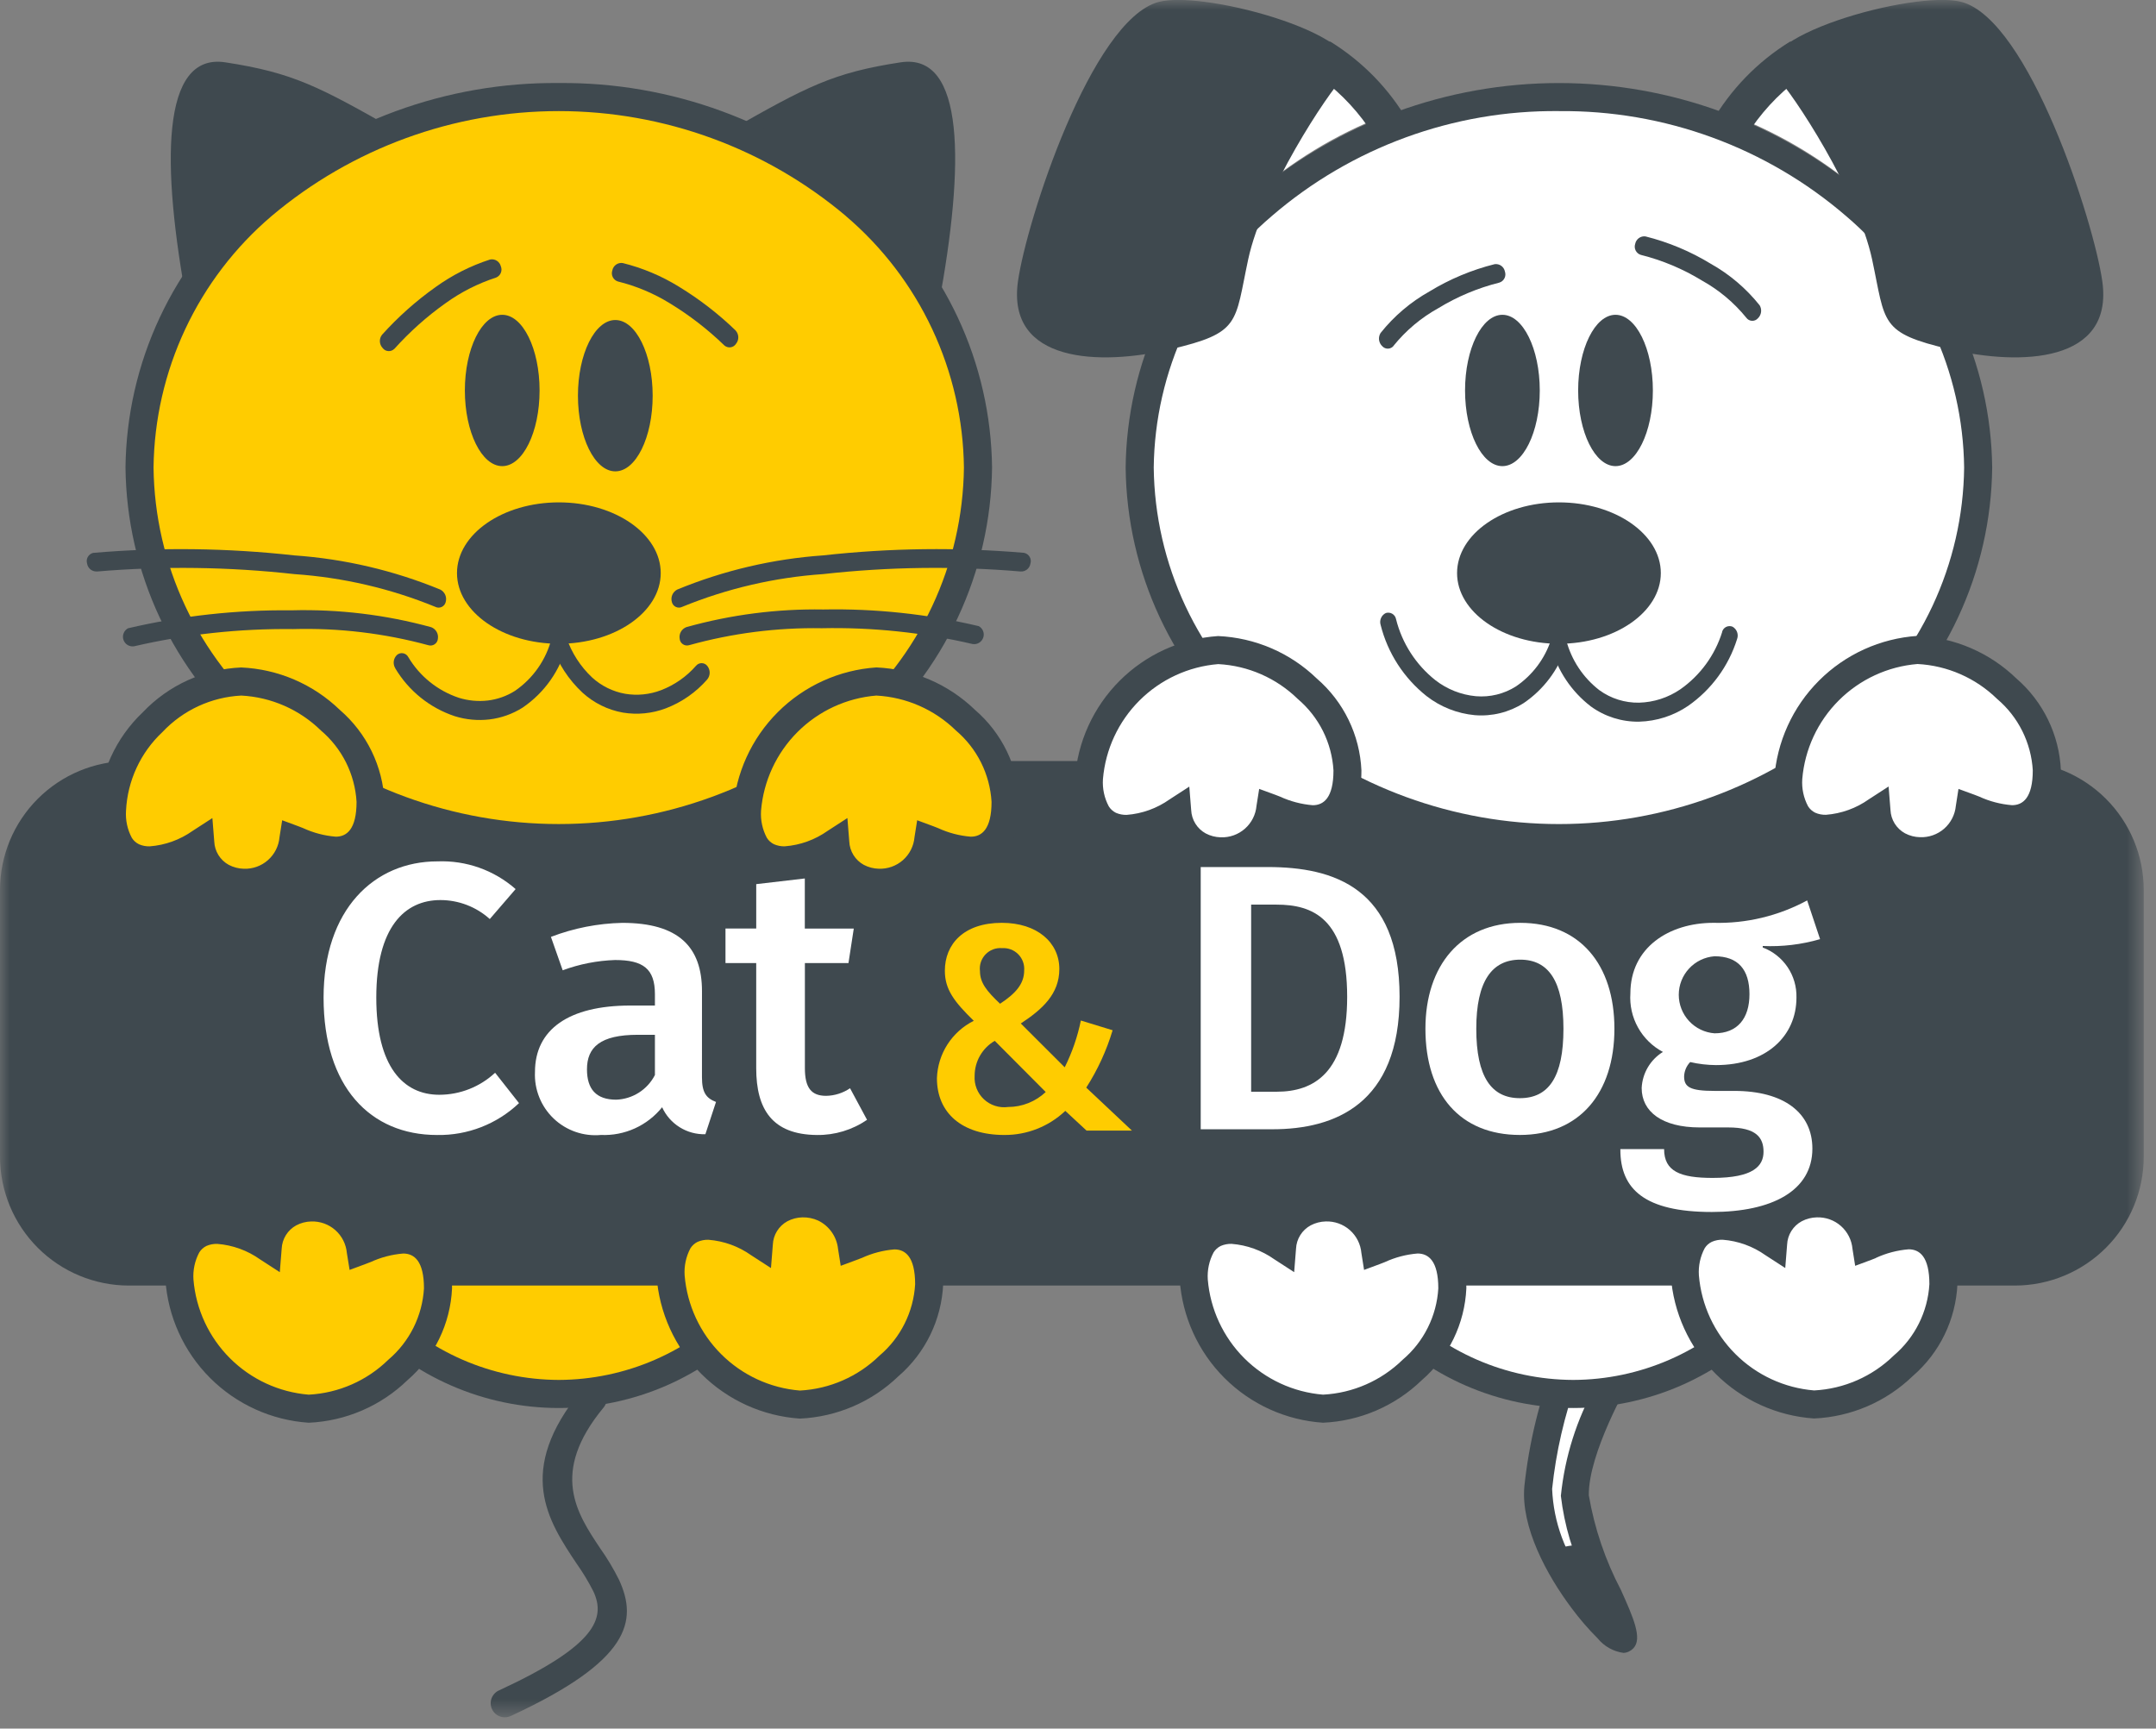 <svg width="111" height="89" viewBox="0 0 111 89" fill="none" xmlns="http://www.w3.org/2000/svg">
<rect x="0" y="0" width="111" height="89" fill="#808080" stroke="none"/>
<g id="Group 25162">
<g id="Clip path group">
<mask id="mask0_2016_40" style="mask-type:luminance" maskUnits="userSpaceOnUse" x="0" y="0" width="111" height="89">
<g id="clip-path-3">
<path id="Rectangle 8718" d="M110.364 0H0V88.406H110.364V0Z" fill="white"/>
</g>
</mask>
<g mask="url(#mask0_2016_40)">
<g id="Group 25161">
<path id="Path 178176" fill-rule="evenodd" clip-rule="evenodd" d="M96 10.046C96.945 10.881 97.812 11.802 98.589 12.795C98.985 9.653 98.756 6.463 97.917 3.409L92.36 3.101C91.198 3.872 90.201 4.867 89.428 6.028C91.832 6.982 94.054 8.341 95.998 10.046" fill="white"/>
<path id="Path 178177" fill-rule="evenodd" clip-rule="evenodd" d="M64.521 10.046C66.491 8.317 68.746 6.943 71.185 5.985C70.417 4.841 69.43 3.86 68.281 3.1L62.724 3.408C61.896 6.421 61.661 9.566 62.031 12.668C62.782 11.723 63.615 10.845 64.519 10.045" fill="white"/>
<path id="Path 178178" fill-rule="evenodd" clip-rule="evenodd" d="M83.859 71.196C83.854 71.207 81.768 74.829 81.799 76.99C82.091 78.692 82.649 80.337 83.453 81.865C84.085 83.276 84.572 84.362 84.094 84.865C83.963 85.004 83.784 85.09 83.593 85.104C83.068 85.036 82.589 84.768 82.255 84.356C81.771 83.873 81.324 83.354 80.917 82.805C79.624 81.083 78.29 78.605 78.481 76.525C78.721 74.273 79.26 72.063 80.084 69.953C80.153 69.788 80.28 69.654 80.442 69.577C80.603 69.501 80.788 69.487 80.959 69.538L83.411 70.135C83.503 70.157 83.59 70.196 83.667 70.252C83.744 70.308 83.809 70.378 83.858 70.459C83.908 70.54 83.941 70.629 83.956 70.723C83.971 70.817 83.967 70.912 83.945 71.005C83.93 71.07 83.905 71.132 83.871 71.191" fill="#3F494F"/>
<path id="Path 178179" fill-rule="evenodd" clip-rule="evenodd" d="M80.361 77.007C80.564 75.008 81.177 73.073 82.16 71.321L81.192 71.086C80.542 72.886 80.111 74.757 79.91 76.66C79.981 78.384 80.596 80.041 81.666 81.394C80.981 80.02 80.538 78.538 80.359 77.013" fill="white"/>
<path id="Path 178180" fill-rule="evenodd" clip-rule="evenodd" d="M81.677 79.487C82.49 81.705 83.824 84.106 83.574 84.368C83.324 84.63 81.091 82.327 79.91 79.762C80.492 79.63 81.083 79.538 81.678 79.487" fill="#3F494F"/>
<path id="Path 178181" fill-rule="evenodd" clip-rule="evenodd" d="M80.995 71.773C88.494 71.773 94.609 65.336 94.609 57.443C94.609 49.55 88.494 43.112 80.995 43.112C73.497 43.112 67.382 49.55 67.382 57.443C67.382 65.336 73.498 71.773 80.995 71.773Z" fill="white"/>
<path id="Path 178182" fill-rule="evenodd" clip-rule="evenodd" d="M80.995 71.049C82.704 71.044 84.393 70.688 85.958 70.005C87.524 69.322 88.934 68.326 90.1 67.078C92.534 64.46 93.887 61.017 93.887 57.442C93.887 53.867 92.534 50.425 90.1 47.806C88.938 46.554 87.529 45.554 85.963 44.871C84.396 44.187 82.706 43.834 80.996 43.834C79.287 43.834 77.597 44.187 76.03 44.871C74.464 45.554 73.055 46.554 71.893 47.806C69.459 50.425 68.106 53.867 68.106 57.442C68.106 61.017 69.459 64.46 71.893 67.078C73.059 68.326 74.468 69.322 76.034 70.005C77.599 70.688 79.287 71.043 80.995 71.049ZM91.147 68.072C89.851 69.467 88.28 70.58 86.534 71.341C84.788 72.102 82.904 72.495 80.999 72.495C79.094 72.495 77.21 72.102 75.464 71.341C73.718 70.58 72.147 69.467 70.851 68.072C68.16 65.187 66.663 61.388 66.663 57.442C66.663 53.497 68.16 49.698 70.851 46.813C72.147 45.417 73.718 44.304 75.464 43.544C77.21 42.782 79.094 42.39 80.999 42.39C82.904 42.39 84.788 42.782 86.534 43.544C88.28 44.304 89.851 45.417 91.147 46.813C93.838 49.698 95.335 53.497 95.335 57.442C95.335 61.388 93.838 65.187 91.147 68.072Z" fill="#3F494F"/>
<path id="Path 178183" fill-rule="evenodd" clip-rule="evenodd" d="M28.768 71.773C36.265 71.773 42.38 65.336 42.38 57.443C42.38 49.55 36.265 43.112 28.768 43.112C21.27 43.112 15.153 49.551 15.153 57.444C15.153 65.337 21.269 71.774 28.767 71.774" fill="#FFCC00"/>
<path id="Path 178184" fill-rule="evenodd" clip-rule="evenodd" d="M28.769 71.049C30.477 71.043 32.165 70.688 33.731 70.005C35.296 69.322 36.705 68.326 37.872 67.078C40.306 64.46 41.658 61.017 41.658 57.442C41.658 53.867 40.306 50.425 37.872 47.806C36.709 46.553 35.301 45.554 33.734 44.871C32.168 44.187 30.477 43.834 28.768 43.834C27.059 43.834 25.368 44.187 23.802 44.871C22.235 45.554 20.827 46.553 19.664 47.806C17.23 50.425 15.877 53.867 15.877 57.442C15.877 61.017 17.23 64.46 19.664 67.078C20.831 68.326 22.24 69.322 23.805 70.005C25.371 70.688 27.06 71.043 28.768 71.049M38.92 68.072C37.623 69.467 36.053 70.58 34.307 71.341C32.561 72.102 30.677 72.495 28.772 72.495C26.867 72.495 24.983 72.102 23.237 71.341C21.491 70.58 19.921 69.467 18.624 68.072C15.932 65.187 14.435 61.388 14.435 57.442C14.435 53.496 15.932 49.698 18.624 46.813C19.921 45.417 21.491 44.304 23.237 43.543C24.983 42.782 26.867 42.39 28.772 42.39C30.677 42.39 32.561 42.782 34.307 43.543C36.053 44.304 37.623 45.417 38.92 46.813C41.611 49.698 43.108 53.497 43.108 57.442C43.108 61.388 41.611 65.187 38.92 68.072Z" fill="#3F494F"/>
<path id="Path 178185" fill-rule="evenodd" clip-rule="evenodd" d="M26.319 88.34C26.232 88.384 26.137 88.411 26.039 88.418C25.942 88.425 25.844 88.412 25.752 88.38C25.659 88.348 25.574 88.298 25.502 88.233C25.429 88.167 25.371 88.088 25.33 87.999C25.289 87.91 25.266 87.814 25.263 87.716C25.26 87.619 25.277 87.522 25.313 87.43C25.349 87.34 25.402 87.257 25.471 87.187C25.539 87.117 25.621 87.062 25.712 87.025C30.701 84.716 31.186 83.311 30.552 81.942C30.3 81.444 30.012 80.965 29.689 80.51C28.219 78.306 26.509 75.743 29.939 71.575C29.998 71.497 30.072 71.431 30.156 71.383C30.241 71.334 30.334 71.303 30.431 71.291C30.528 71.28 30.627 71.288 30.72 71.315C30.814 71.343 30.901 71.389 30.977 71.451C31.052 71.513 31.114 71.589 31.159 71.676C31.204 71.763 31.231 71.857 31.239 71.955C31.246 72.052 31.234 72.15 31.202 72.242C31.171 72.335 31.121 72.42 31.056 72.493C28.307 75.832 29.697 77.914 30.89 79.704C31.257 80.222 31.584 80.767 31.868 81.335C32.856 83.472 32.416 85.518 26.319 88.341" fill="#3F494F"/>
<path id="Path 178186" fill-rule="evenodd" clip-rule="evenodd" d="M6.626 39.185H103.744C105.499 39.189 107.182 39.889 108.424 41.13C109.665 42.372 110.365 44.055 110.369 45.81V59.565C110.365 61.321 109.665 63.004 108.424 64.245C107.182 65.487 105.499 66.186 103.744 66.19H6.626C4.87 66.186 3.187 65.487 1.945 64.245C0.704 63.004 0.004 61.321 6.10352e-05 59.565L6.10352e-05 45.807C0.005 44.051 0.704 42.369 1.946 41.127C3.187 39.886 4.87 39.186 6.626 39.182" fill="#3F494F"/>
<path id="Path 178187" fill-rule="evenodd" clip-rule="evenodd" d="M80.261 43.152C92.149 43.152 101.848 34.581 101.848 24.074C101.848 13.568 92.152 4.998 80.261 4.998C68.371 4.998 58.675 13.568 58.675 24.074C58.675 34.581 68.371 43.152 80.261 43.152Z" fill="white"/>
<path id="Path 178188" d="M62.986 12.66C62.809 11.397 62.755 10.119 62.825 8.846C62.866 7.318 63.067 5.798 63.424 4.312L68.037 4.055C69.105 4.852 70.016 5.841 70.723 6.971C71.304 6.717 71.9 6.486 72.509 6.277C71.534 4.589 70.154 3.17 68.496 2.146L62.138 2.499C61.012 4.17 60.37 11.77 61.553 14.585C61.989 13.915 62.468 13.273 62.985 12.662" fill="#3F494F"/>
<path id="Path 178189" d="M89.893 7.016C90.605 5.869 91.526 4.865 92.607 4.057L97.221 4.313C97.578 5.8 97.779 7.319 97.82 8.848C97.894 10.163 97.833 11.483 97.638 12.787C98.144 13.394 98.612 14.032 99.039 14.697C100.29 11.979 99.646 4.197 98.505 2.503L92.148 2.149C90.477 3.182 89.091 4.614 88.112 6.317C88.719 6.531 89.313 6.765 89.894 7.018" fill="#3F494F"/>
<path id="Path 178190" fill-rule="evenodd" clip-rule="evenodd" d="M80.261 33.146C83.147 33.146 85.506 31.511 85.506 29.507C85.506 27.503 83.155 25.866 80.261 25.866C77.367 25.866 75.016 27.502 75.016 29.507C75.016 31.512 77.367 33.146 80.261 33.146Z" fill="#3F494F"/>
<path id="Path 178191" fill-rule="evenodd" clip-rule="evenodd" d="M83.173 24C84.233 24 85.097 22.251 85.097 20.104C85.097 17.957 84.232 16.208 83.173 16.208C82.114 16.208 81.25 17.958 81.25 20.104C81.25 22.25 82.115 24 83.173 24Z" fill="#3F494F"/>
<path id="Path 178192" fill-rule="evenodd" clip-rule="evenodd" d="M77.35 24C78.41 24 79.274 22.251 79.274 20.104C79.274 17.957 78.408 16.208 77.35 16.208C76.292 16.208 75.427 17.958 75.427 20.104C75.427 22.25 76.291 24 77.35 24Z" fill="#3F494F"/>
<path id="Path 178193" fill-rule="evenodd" clip-rule="evenodd" d="M88.659 32.54C88.672 32.484 88.698 32.432 88.734 32.387C88.77 32.342 88.815 32.305 88.866 32.279C88.918 32.253 88.974 32.239 89.031 32.237C89.089 32.234 89.146 32.245 89.199 32.267C89.308 32.329 89.391 32.427 89.434 32.545C89.476 32.662 89.475 32.791 89.431 32.908C88.995 34.299 88.11 35.506 86.916 36.341C86.17 36.85 85.293 37.133 84.39 37.157C83.499 37.172 82.628 36.897 81.906 36.374C80.899 35.602 80.176 34.517 79.85 33.291C79.81 33.174 79.813 33.046 79.859 32.932C79.905 32.817 79.991 32.723 80.101 32.666C80.155 32.646 80.213 32.637 80.271 32.642C80.329 32.646 80.385 32.663 80.436 32.691C80.486 32.719 80.53 32.757 80.565 32.804C80.599 32.85 80.623 32.904 80.635 32.961C80.905 33.985 81.506 34.892 82.345 35.538C82.938 35.967 83.654 36.192 84.386 36.179C85.146 36.159 85.884 35.919 86.512 35.49C87.535 34.772 88.291 33.736 88.664 32.543" fill="#3F494F"/>
<path id="Path 178194" fill-rule="evenodd" clip-rule="evenodd" d="M71.082 32.181C71.044 32.063 71.051 31.935 71.1 31.822C71.149 31.708 71.237 31.616 71.349 31.563C71.404 31.546 71.462 31.54 71.52 31.547C71.577 31.553 71.633 31.572 71.682 31.602C71.732 31.632 71.775 31.672 71.808 31.72C71.841 31.767 71.863 31.821 71.874 31.878C72.184 33.12 72.896 34.224 73.898 35.02C74.5 35.488 75.224 35.775 75.984 35.846C76.709 35.908 77.434 35.731 78.049 35.341C78.903 34.758 79.539 33.91 79.858 32.928C79.874 32.872 79.901 32.821 79.938 32.777C79.975 32.734 80.021 32.699 80.073 32.674C80.126 32.65 80.182 32.638 80.24 32.638C80.297 32.638 80.353 32.65 80.406 32.674C80.511 32.739 80.59 32.839 80.629 32.956C80.668 33.073 80.665 33.201 80.619 33.316C80.233 34.491 79.468 35.506 78.444 36.201C77.695 36.677 76.811 36.895 75.927 36.822C75.024 36.737 74.164 36.397 73.448 35.842C72.278 34.914 71.445 33.627 71.081 32.178" fill="#3F494F"/>
<path id="Path 178195" fill-rule="evenodd" clip-rule="evenodd" d="M90.589 15.709C90.655 15.816 90.683 15.942 90.667 16.066C90.651 16.191 90.592 16.306 90.501 16.392C90.463 16.435 90.416 16.468 90.363 16.49C90.311 16.511 90.254 16.521 90.197 16.518C90.14 16.515 90.084 16.499 90.034 16.472C89.984 16.445 89.941 16.406 89.908 16.36C89.275 15.581 88.499 14.93 87.621 14.443C86.645 13.846 85.583 13.4 84.473 13.122C84.416 13.104 84.364 13.075 84.319 13.037C84.274 12.998 84.237 12.951 84.21 12.898C84.184 12.845 84.168 12.787 84.164 12.728C84.16 12.669 84.168 12.61 84.187 12.554C84.21 12.434 84.278 12.329 84.376 12.258C84.474 12.187 84.596 12.156 84.716 12.172C85.899 12.468 87.03 12.942 88.071 13.577C89.041 14.12 89.896 14.846 90.59 15.715" fill="#3F494F"/>
<path id="Path 178196" fill-rule="evenodd" clip-rule="evenodd" d="M71.759 17.792C71.726 17.839 71.683 17.877 71.633 17.904C71.583 17.932 71.527 17.948 71.47 17.951C71.413 17.954 71.356 17.944 71.303 17.923C71.251 17.901 71.203 17.868 71.165 17.825C71.074 17.739 71.015 17.624 70.999 17.5C70.984 17.375 71.012 17.249 71.079 17.143C71.772 16.274 72.627 15.548 73.597 15.005C74.638 14.37 75.768 13.897 76.951 13.601C77.071 13.585 77.193 13.615 77.292 13.686C77.39 13.757 77.457 13.863 77.48 13.983C77.499 14.039 77.507 14.098 77.503 14.157C77.499 14.216 77.484 14.273 77.457 14.326C77.431 14.379 77.394 14.426 77.349 14.465C77.304 14.503 77.252 14.532 77.195 14.55C76.085 14.828 75.023 15.273 74.046 15.87C73.168 16.357 72.392 17.007 71.759 17.787" fill="#3F494F"/>
<path id="Path 178197" fill-rule="evenodd" clip-rule="evenodd" d="M37.534 6.736C41.551 4.451 42.877 3.744 46.37 3.209C49.693 2.706 49.67 8.476 48.327 15.704L37.534 6.736Z" fill="#3F494F"/>
<path id="Path 178198" fill-rule="evenodd" clip-rule="evenodd" d="M20.433 6.736C16.416 4.451 15.09 3.744 11.597 3.209C8.276 2.706 8.297 8.476 9.64 15.704L20.433 6.736Z" fill="#3F494F"/>
<path id="Path 178199" fill-rule="evenodd" clip-rule="evenodd" d="M28.769 43.152C40.656 43.152 50.355 34.581 50.355 24.074C50.355 13.568 40.66 4.998 28.769 4.998C16.878 4.998 7.182 13.568 7.182 24.074C7.182 34.581 16.879 43.152 28.769 43.152Z" fill="#FFCC00"/>
<path id="Path 178200" fill-rule="evenodd" clip-rule="evenodd" d="M28.768 4.275C34.541 4.221 40.137 6.273 44.507 10.046C46.541 11.779 48.179 13.928 49.312 16.348C50.445 18.768 51.046 21.402 51.075 24.074C51.045 26.746 50.444 29.38 49.311 31.8C48.178 34.22 46.54 36.369 44.507 38.102C40.109 41.828 34.532 43.873 28.767 43.873C23.003 43.873 17.426 41.828 13.028 38.102C10.995 36.369 9.357 34.22 8.224 31.8C7.091 29.38 6.49 26.746 6.461 24.074C6.49 21.402 7.091 18.768 8.224 16.348C9.357 13.928 10.995 11.78 13.028 10.046C17.398 6.273 22.994 4.221 28.768 4.275ZM43.553 11.124C39.416 7.634 34.179 5.72 28.767 5.72C23.356 5.72 18.118 7.634 13.982 11.124C12.103 12.723 10.588 14.707 9.54 16.94C8.491 19.174 7.934 21.607 7.905 24.074C7.934 26.542 8.491 28.974 9.539 31.209C10.588 33.443 12.103 35.426 13.982 37.025C18.119 40.514 23.356 42.428 28.767 42.428C34.179 42.428 39.416 40.514 43.553 37.025C45.431 35.426 46.946 33.442 47.994 31.208C49.041 28.974 49.598 26.541 49.627 24.074C49.598 21.607 49.04 19.174 47.992 16.94C46.944 14.707 45.429 12.723 43.549 11.124" fill="#3F494F"/>
<path id="Path 178201" fill-rule="evenodd" clip-rule="evenodd" d="M28.773 33.146C31.659 33.146 34.017 31.511 34.017 29.507C34.017 27.503 31.666 25.866 28.773 25.866C25.88 25.866 23.528 27.502 23.528 29.507C23.528 31.512 25.879 33.146 28.773 33.146Z" fill="#3F494F"/>
<path id="Path 178202" fill-rule="evenodd" clip-rule="evenodd" d="M25.857 24C26.918 24 27.78 22.251 27.78 20.104C27.78 17.957 26.916 16.208 25.857 16.208C24.798 16.208 23.933 17.958 23.933 20.104C23.933 22.25 24.799 24 25.857 24Z" fill="#3F494F"/>
<path id="Path 178203" fill-rule="evenodd" clip-rule="evenodd" d="M31.679 24.269C32.74 24.269 33.602 22.519 33.602 20.374C33.602 18.229 32.738 16.477 31.679 16.477C30.62 16.477 29.755 18.228 29.755 20.374C29.755 22.52 30.621 24.269 31.679 24.269Z" fill="#3F494F"/>
<path id="Path 178204" fill-rule="evenodd" clip-rule="evenodd" d="M20.351 34.407C20.285 34.3 20.257 34.174 20.272 34.049C20.288 33.924 20.346 33.809 20.437 33.722C20.48 33.684 20.53 33.657 20.585 33.642C20.64 33.627 20.697 33.624 20.753 33.635C20.809 33.645 20.862 33.668 20.908 33.701C20.954 33.735 20.991 33.778 21.018 33.828C21.606 34.819 22.532 35.564 23.624 35.928C24.106 36.078 24.613 36.125 25.114 36.068C25.611 36.008 26.089 35.839 26.512 35.571C27.446 34.93 28.116 33.972 28.397 32.874C28.409 32.817 28.432 32.764 28.467 32.717C28.501 32.67 28.545 32.631 28.596 32.603C28.647 32.575 28.703 32.558 28.761 32.554C28.819 32.55 28.877 32.558 28.931 32.578C29.041 32.635 29.127 32.729 29.173 32.844C29.219 32.959 29.222 33.086 29.182 33.203C28.841 34.521 28.032 35.669 26.906 36.434C26.389 36.761 25.805 36.969 25.196 37.042C24.598 37.111 23.991 37.055 23.416 36.876C22.132 36.45 21.044 35.575 20.351 34.412" fill="#3F494F"/>
<path id="Path 178205" fill-rule="evenodd" clip-rule="evenodd" d="M35.835 34.279C35.871 34.235 35.916 34.2 35.968 34.177C36.02 34.153 36.076 34.142 36.133 34.144C36.189 34.145 36.245 34.16 36.295 34.186C36.345 34.212 36.389 34.25 36.422 34.296C36.499 34.395 36.54 34.519 36.537 34.645C36.535 34.77 36.489 34.892 36.407 34.988C35.831 35.647 35.102 36.155 34.284 36.469C33.577 36.737 32.812 36.813 32.067 36.689C31.29 36.55 30.569 36.193 29.987 35.661C29.269 34.991 28.726 34.156 28.405 33.228C28.36 33.113 28.356 32.986 28.395 32.868C28.434 32.751 28.514 32.651 28.619 32.587C28.671 32.562 28.728 32.55 28.785 32.55C28.843 32.55 28.9 32.562 28.952 32.586C29.004 32.61 29.05 32.646 29.087 32.69C29.124 32.733 29.151 32.785 29.166 32.84C29.434 33.619 29.887 34.321 30.487 34.884C30.963 35.318 31.552 35.608 32.185 35.721C32.807 35.825 33.445 35.761 34.034 35.536C34.726 35.27 35.343 34.84 35.831 34.282" fill="#3F494F"/>
<path id="Path 178206" fill-rule="evenodd" clip-rule="evenodd" d="M20.302 17.96C20.262 18.001 20.212 18.033 20.159 18.053C20.105 18.073 20.047 18.082 19.989 18.077C19.932 18.073 19.876 18.056 19.825 18.029C19.775 18 19.731 17.962 19.697 17.915C19.613 17.825 19.563 17.707 19.557 17.583C19.552 17.459 19.59 17.337 19.666 17.239C20.492 16.32 21.418 15.496 22.425 14.781C23.28 14.165 24.226 13.686 25.229 13.362C25.347 13.337 25.471 13.358 25.575 13.422C25.678 13.486 25.753 13.587 25.783 13.705C25.806 13.759 25.819 13.818 25.819 13.877C25.819 13.936 25.808 13.995 25.785 14.05C25.762 14.104 25.729 14.154 25.687 14.195C25.645 14.237 25.595 14.27 25.539 14.292C24.608 14.594 23.729 15.04 22.935 15.614C21.973 16.297 21.09 17.086 20.301 17.965" fill="#3F494F"/>
<path id="Path 178207" fill-rule="evenodd" clip-rule="evenodd" d="M37.877 17.023C37.96 17.115 38.007 17.233 38.011 17.358C38.014 17.482 37.973 17.603 37.895 17.699C37.864 17.748 37.823 17.79 37.775 17.821C37.727 17.853 37.672 17.873 37.615 17.882C37.558 17.89 37.5 17.886 37.444 17.869C37.389 17.853 37.338 17.825 37.294 17.787C36.446 16.965 35.508 16.24 34.5 15.625C33.668 15.109 32.76 14.727 31.809 14.492C31.753 14.474 31.701 14.445 31.656 14.406C31.611 14.368 31.574 14.321 31.548 14.268C31.521 14.215 31.506 14.158 31.502 14.099C31.498 14.04 31.506 13.98 31.525 13.925C31.547 13.804 31.616 13.697 31.715 13.626C31.815 13.555 31.938 13.525 32.059 13.543C33.082 13.796 34.059 14.207 34.955 14.761C36.011 15.405 36.992 16.163 37.881 17.023" fill="#3F494F"/>
<path id="Path 178208" fill-rule="evenodd" clip-rule="evenodd" d="M52.742 28.469C52.799 28.483 52.852 28.509 52.899 28.544C52.946 28.58 52.985 28.625 53.014 28.676C53.043 28.727 53.061 28.784 53.068 28.842C53.074 28.901 53.069 28.96 53.051 29.016C53.033 29.137 52.97 29.246 52.875 29.322C52.779 29.397 52.659 29.434 52.538 29.424C49.154 29.138 45.751 29.183 42.376 29.559C39.884 29.73 37.437 30.299 35.125 31.244C35.075 31.27 35.019 31.284 34.963 31.285C34.906 31.286 34.85 31.274 34.799 31.251C34.747 31.227 34.702 31.192 34.666 31.149C34.63 31.105 34.604 31.054 34.591 30.999C34.555 30.878 34.562 30.748 34.611 30.631C34.66 30.514 34.748 30.418 34.86 30.358C37.257 29.37 39.798 28.775 42.384 28.595C45.825 28.214 49.295 28.17 52.744 28.466" fill="#3F494F"/>
<path id="Path 178209" fill-rule="evenodd" clip-rule="evenodd" d="M50.38 32.232C50.485 32.286 50.567 32.376 50.611 32.485C50.656 32.594 50.66 32.716 50.622 32.828C50.585 32.939 50.509 33.034 50.408 33.095C50.307 33.156 50.188 33.179 50.071 33.159C47.526 32.565 44.917 32.291 42.304 32.346C40.001 32.307 37.703 32.601 35.483 33.218C35.429 33.235 35.371 33.239 35.315 33.231C35.259 33.222 35.205 33.202 35.158 33.17C35.111 33.138 35.071 33.096 35.042 33.047C35.014 32.997 34.996 32.942 34.992 32.886C34.971 32.762 34.994 32.635 35.056 32.527C35.118 32.418 35.217 32.335 35.334 32.29C37.628 31.648 40.004 31.341 42.387 31.381C45.077 31.329 47.763 31.616 50.381 32.236" fill="#3F494F"/>
<path id="Path 178210" fill-rule="evenodd" clip-rule="evenodd" d="M4.997 29.422C4.876 29.432 4.755 29.395 4.659 29.319C4.564 29.243 4.501 29.134 4.483 29.014C4.466 28.957 4.461 28.898 4.467 28.84C4.474 28.782 4.492 28.725 4.521 28.674C4.55 28.623 4.589 28.578 4.636 28.543C4.682 28.507 4.736 28.481 4.793 28.467C8.242 28.171 11.712 28.215 15.152 28.596C17.738 28.776 20.279 29.372 22.675 30.359C22.787 30.419 22.875 30.515 22.925 30.632C22.974 30.748 22.981 30.879 22.946 31C22.932 31.055 22.907 31.106 22.871 31.15C22.835 31.193 22.789 31.228 22.738 31.252C22.686 31.275 22.63 31.287 22.574 31.286C22.517 31.285 22.462 31.271 22.412 31.245C20.1 30.299 17.652 29.731 15.161 29.56C11.786 29.184 8.383 29.139 4.999 29.425" fill="#3F494F"/>
<path id="Path 178211" fill-rule="evenodd" clip-rule="evenodd" d="M6.9 33.276C6.785 33.293 6.667 33.269 6.567 33.208C6.467 33.147 6.392 33.053 6.356 32.942C6.319 32.831 6.322 32.71 6.366 32.602C6.409 32.493 6.489 32.403 6.592 32.348C9.35 31.704 12.176 31.394 15.008 31.424C17.435 31.359 19.859 31.651 22.201 32.293C22.318 32.337 22.416 32.421 22.479 32.529C22.541 32.638 22.564 32.764 22.544 32.888C22.539 32.945 22.522 33 22.493 33.049C22.464 33.098 22.424 33.14 22.377 33.172C22.33 33.204 22.276 33.225 22.22 33.233C22.163 33.242 22.106 33.237 22.051 33.22C19.786 32.605 17.442 32.325 15.096 32.39C12.338 32.358 9.587 32.655 6.9 33.276Z" fill="#3F494F"/>
<path id="Path 178212" fill-rule="evenodd" clip-rule="evenodd" d="M47.798 43.213C48.653 43.534 51.77 45.092 51.77 41.282C51.77 38.076 48.19 35.084 45.114 35.084C43.392 35.211 41.772 35.951 40.551 37.172C39.329 38.392 38.586 40.01 38.457 41.732C38.457 45.014 41.053 44.638 43.002 43.376C43.216 46.081 47.318 46.241 47.798 43.21" fill="#FFCC00"/>
<path id="Path 178213" fill-rule="evenodd" clip-rule="evenodd" d="M48.049 42.54C48.156 42.579 48.219 42.606 48.294 42.636C48.826 42.881 49.396 43.032 49.98 43.079C50.539 43.079 51.049 42.706 51.049 41.284C51.007 40.579 50.823 39.891 50.508 39.259C50.192 38.628 49.752 38.067 49.214 37.611C48.112 36.533 46.655 35.894 45.116 35.813C43.585 35.938 42.149 36.602 41.062 37.687C39.976 38.772 39.309 40.208 39.182 41.738C39.149 42.223 39.252 42.708 39.481 43.137C39.57 43.28 39.697 43.394 39.849 43.468C40.024 43.544 40.214 43.581 40.405 43.575C41.2 43.514 41.962 43.238 42.612 42.778L43.628 42.119L43.724 43.325C43.735 43.573 43.809 43.814 43.94 44.025C44.071 44.236 44.255 44.41 44.472 44.529C44.711 44.654 44.975 44.723 45.244 44.729C45.7 44.746 46.146 44.587 46.488 44.285C46.83 43.982 47.043 43.56 47.082 43.105L47.22 42.233L48.049 42.54ZM49.98 44.523C49.397 44.503 48.822 44.385 48.278 44.173C47.979 44.928 47.4 45.537 46.662 45.875C46.207 46.081 45.711 46.181 45.211 46.167C44.718 46.155 44.235 46.029 43.799 45.799C43.243 45.507 42.801 45.037 42.541 44.465C41.878 44.804 41.149 44.993 40.404 45.02C39.998 45.025 39.596 44.938 39.229 44.766C38.837 44.58 38.506 44.287 38.273 43.921C37.888 43.26 37.703 42.502 37.739 41.738C37.869 39.824 38.688 38.022 40.045 36.666C41.402 35.31 43.205 34.492 45.119 34.364C47.023 34.448 48.831 35.226 50.2 36.552C50.885 37.142 51.441 37.866 51.836 38.679C52.231 39.492 52.456 40.377 52.498 41.281C52.498 43.845 51.299 44.521 49.984 44.521" fill="#3F494F"/>
<path id="Path 178214" fill-rule="evenodd" clip-rule="evenodd" d="M15.106 43.213C15.961 43.534 19.078 45.092 19.078 41.282C19.078 38.076 15.498 35.084 12.421 35.084C10.699 35.211 9.08 35.952 7.858 37.172C6.637 38.392 5.894 40.01 5.765 41.732C5.765 45.014 8.361 44.638 10.31 43.376C10.524 46.081 14.627 46.241 15.106 43.21" fill="#FFCC00"/>
<path id="Path 178215" fill-rule="evenodd" clip-rule="evenodd" d="M15.357 42.54C15.464 42.579 15.527 42.605 15.601 42.635C16.133 42.881 16.704 43.032 17.288 43.079C17.846 43.079 18.357 42.706 18.357 41.283C18.315 40.579 18.131 39.891 17.816 39.259C17.5 38.628 17.06 38.067 16.522 37.611C15.42 36.532 13.963 35.893 12.423 35.813C10.877 35.891 9.422 36.565 8.362 37.693C7.236 38.747 6.564 40.198 6.488 41.739C6.455 42.224 6.558 42.709 6.787 43.138C6.876 43.28 7.003 43.395 7.155 43.469C7.33 43.546 7.52 43.582 7.711 43.576C8.506 43.515 9.268 43.239 9.918 42.779L10.934 42.12L11.031 43.326C11.041 43.574 11.115 43.815 11.246 44.026C11.377 44.237 11.561 44.411 11.779 44.53C12.018 44.655 12.283 44.724 12.552 44.73C13.009 44.747 13.454 44.588 13.796 44.285C14.138 43.983 14.351 43.56 14.39 43.105L14.528 42.233L15.357 42.54ZM17.288 44.523C16.705 44.503 16.129 44.385 15.585 44.173C15.286 44.928 14.707 45.537 13.968 45.874C13.514 46.081 13.019 46.181 12.52 46.167C12.027 46.155 11.544 46.029 11.107 45.798C10.553 45.506 10.111 45.036 9.853 44.465C9.19 44.804 8.46 44.993 7.716 45.02C7.31 45.024 6.908 44.938 6.54 44.766C6.149 44.579 5.818 44.286 5.585 43.921C5.2 43.26 5.014 42.502 5.05 41.738C5.129 39.813 5.956 37.995 7.354 36.671C8.68 35.276 10.495 34.449 12.418 34.366C14.322 34.45 16.129 35.228 17.499 36.554C18.183 37.144 18.74 37.868 19.135 38.681C19.53 39.494 19.755 40.379 19.797 41.282C19.797 43.847 18.599 44.523 17.284 44.523" fill="#3F494F"/>
<path id="Path 178216" fill-rule="evenodd" clip-rule="evenodd" d="M43.857 64.19C44.712 63.87 47.829 62.312 47.829 66.121C47.829 69.327 44.25 72.319 41.173 72.319C39.451 72.193 37.831 71.452 36.61 70.232C35.388 69.012 34.645 67.394 34.516 65.672C34.516 62.391 37.111 62.767 39.062 64.029C39.276 61.323 43.378 61.163 43.857 64.194" fill="#FFCC00"/>
<path id="Path 178217" fill-rule="evenodd" clip-rule="evenodd" d="M44.354 64.773C44.279 64.802 44.212 64.829 44.109 64.868L43.284 65.174L43.146 64.303C43.114 63.993 43.002 63.697 42.823 63.441C42.644 63.186 42.403 62.98 42.123 62.844C41.867 62.728 41.589 62.672 41.309 62.679C41.04 62.685 40.775 62.754 40.537 62.88C40.319 62.999 40.136 63.173 40.005 63.384C39.873 63.595 39.799 63.836 39.789 64.084L39.693 65.289L38.677 64.632C38.028 64.171 37.266 63.895 36.472 63.833C36.281 63.827 36.09 63.864 35.915 63.94C35.763 64.014 35.636 64.129 35.546 64.272C35.318 64.702 35.215 65.186 35.248 65.671C35.376 67.201 36.042 68.637 37.129 69.722C38.215 70.807 39.652 71.471 41.182 71.596C42.722 71.515 44.179 70.876 45.281 69.797C45.819 69.341 46.259 68.78 46.574 68.148C46.89 67.517 47.074 66.828 47.115 66.123C47.115 64.702 46.606 64.329 46.047 64.329C45.463 64.376 44.892 64.527 44.36 64.773M44.343 63.234C44.887 63.022 45.463 62.904 46.047 62.884C47.361 62.884 48.559 63.557 48.559 66.123C48.517 67.026 48.292 67.912 47.897 68.725C47.502 69.538 46.946 70.262 46.261 70.853C44.891 72.178 43.084 72.955 41.18 73.04C39.266 72.911 37.464 72.093 36.106 70.738C34.749 69.382 33.93 67.58 33.8 65.666C33.763 64.902 33.949 64.144 34.334 63.484C34.567 63.117 34.899 62.823 35.291 62.636C35.659 62.466 36.061 62.381 36.466 62.386C37.211 62.413 37.94 62.602 38.604 62.941C38.862 62.369 39.304 61.9 39.859 61.608C40.296 61.377 40.781 61.25 41.275 61.239C41.774 61.225 42.269 61.325 42.723 61.532C43.462 61.869 44.041 62.479 44.339 63.234" fill="#3F494F"/>
<path id="Path 178218" fill-rule="evenodd" clip-rule="evenodd" d="M18.571 64.404C19.426 64.084 22.543 62.527 22.543 66.335C22.543 69.541 18.963 72.534 15.886 72.534C14.165 72.407 12.545 71.666 11.324 70.446C10.102 69.226 9.359 67.608 9.23 65.886C9.23 62.604 11.825 62.98 13.775 64.243C13.989 61.536 18.092 61.377 18.571 64.409" fill="#FFCC00"/>
<path id="Path 178219" fill-rule="evenodd" clip-rule="evenodd" d="M19.069 64.984C18.994 65.013 18.93 65.04 18.823 65.079L17.999 65.385L17.858 64.514C17.818 64.06 17.605 63.638 17.263 63.335C16.921 63.033 16.476 62.874 16.02 62.89C15.751 62.897 15.488 62.965 15.251 63.091C15.033 63.21 14.849 63.384 14.718 63.595C14.587 63.806 14.513 64.047 14.502 64.295L14.405 65.501L13.39 64.843C12.741 64.382 11.978 64.106 11.184 64.044C10.993 64.039 10.803 64.075 10.627 64.151C10.476 64.226 10.348 64.341 10.259 64.484C10.03 64.913 9.927 65.398 9.96 65.883C10.087 67.414 10.754 68.849 11.841 69.934C12.927 71.019 14.364 71.683 15.894 71.808C17.434 71.727 18.891 71.088 19.993 70.009C20.531 69.553 20.971 68.992 21.287 68.36C21.602 67.729 21.786 67.04 21.828 66.335C21.828 64.915 21.318 64.541 20.759 64.541C20.176 64.588 19.605 64.738 19.074 64.984M19.056 63.446C19.6 63.234 20.176 63.116 20.759 63.096C22.074 63.096 23.273 63.77 23.273 66.335C23.232 67.239 23.006 68.124 22.611 68.937C22.216 69.75 21.66 70.475 20.975 71.065C19.606 72.391 17.798 73.169 15.894 73.253C13.98 73.125 12.177 72.307 10.82 70.951C9.463 69.595 8.644 67.793 8.515 65.879C8.478 65.115 8.664 64.356 9.049 63.695C9.282 63.329 9.613 63.036 10.005 62.849C10.372 62.678 10.774 62.591 11.18 62.595C11.925 62.622 12.654 62.812 13.317 63.151C13.576 62.58 14.017 62.111 14.572 61.818C15.009 61.588 15.493 61.462 15.987 61.45C16.487 61.435 16.983 61.535 17.438 61.742C18.176 62.079 18.755 62.688 19.054 63.443" fill="#3F494F"/>
<path id="Path 178220" fill-rule="evenodd" clip-rule="evenodd" d="M96.086 64.19C96.941 63.87 100.058 62.312 100.058 66.121C100.058 69.327 96.479 72.319 93.402 72.319C91.68 72.193 90.061 71.452 88.84 70.232C87.618 69.012 86.875 67.394 86.746 65.672C86.746 62.391 89.342 62.767 91.292 64.029C91.506 61.323 95.608 61.163 96.087 64.194" fill="white"/>
<path id="Path 178221" fill-rule="evenodd" clip-rule="evenodd" d="M96.582 64.772C96.507 64.802 96.441 64.829 96.337 64.868L95.512 65.174L95.374 64.303C95.334 63.849 95.121 63.427 94.779 63.124C94.437 62.822 93.992 62.663 93.536 62.679C93.267 62.685 93.002 62.753 92.763 62.878C92.544 62.996 92.359 63.169 92.227 63.38C92.094 63.592 92.019 63.833 92.008 64.082L91.912 65.287L90.896 64.629C90.247 64.168 89.484 63.892 88.69 63.831C88.499 63.825 88.308 63.862 88.133 63.938C87.981 64.01 87.854 64.124 87.765 64.267C87.537 64.696 87.433 65.181 87.466 65.666C87.594 67.196 88.26 68.632 89.347 69.716C90.433 70.801 91.87 71.465 93.4 71.59C94.94 71.51 96.397 70.87 97.5 69.792C98.038 69.335 98.478 68.774 98.793 68.143C99.108 67.511 99.292 66.823 99.333 66.118C99.333 64.697 98.825 64.324 98.265 64.324C97.681 64.371 97.11 64.521 96.578 64.767M96.56 63.228C97.104 63.017 97.68 62.898 98.264 62.879C99.578 62.879 100.777 63.552 100.777 66.118C100.735 67.021 100.51 67.906 100.115 68.719C99.72 69.533 99.163 70.257 98.478 70.848C97.109 72.172 95.302 72.95 93.398 73.034C91.484 72.906 89.681 72.088 88.325 70.732C86.967 69.376 86.148 67.574 86.018 65.66C85.981 64.897 86.167 64.139 86.552 63.478C86.784 63.111 87.115 62.816 87.507 62.629C87.874 62.457 88.276 62.371 88.682 62.376C89.427 62.402 90.156 62.592 90.82 62.93C91.078 62.358 91.52 61.889 92.075 61.598C92.511 61.366 92.995 61.239 93.488 61.228C93.986 61.214 94.481 61.315 94.935 61.522C95.673 61.858 96.252 62.468 96.551 63.223" fill="#3F494F"/>
<path id="Path 178222" fill-rule="evenodd" clip-rule="evenodd" d="M70.802 64.404C71.657 64.084 74.774 62.527 74.774 66.335C74.774 69.541 71.194 72.534 68.116 72.534C66.394 72.407 64.775 71.666 63.553 70.446C62.331 69.227 61.588 67.608 61.459 65.886C61.459 62.604 64.055 62.98 66.004 64.243C66.218 61.536 70.321 61.377 70.801 64.409" fill="white"/>
<path id="Path 178223" fill-rule="evenodd" clip-rule="evenodd" d="M71.297 64.983C71.222 65.013 71.159 65.039 71.053 65.078L70.228 65.385L70.09 64.514C70.05 64.059 69.837 63.637 69.495 63.334C69.153 63.032 68.708 62.873 68.252 62.889C67.983 62.896 67.719 62.964 67.48 63.09C67.261 63.208 67.076 63.382 66.944 63.593C66.811 63.804 66.736 64.046 66.725 64.294L66.629 65.5L65.613 64.842C64.964 64.381 64.201 64.105 63.407 64.043C63.215 64.038 63.026 64.075 62.85 64.15C62.698 64.224 62.571 64.34 62.481 64.483C62.253 64.912 62.149 65.397 62.182 65.882C62.31 67.413 62.977 68.848 64.063 69.933C65.15 71.017 66.586 71.682 68.116 71.807C69.656 71.727 71.114 71.087 72.216 70.008C72.754 69.552 73.194 68.991 73.509 68.359C73.825 67.728 74.009 67.039 74.05 66.335C74.05 64.914 73.541 64.54 72.982 64.54C72.398 64.587 71.829 64.737 71.297 64.983ZM71.278 63.445C71.822 63.233 72.398 63.115 72.982 63.096C74.296 63.096 75.494 63.77 75.494 66.335C75.453 67.238 75.228 68.123 74.833 68.936C74.438 69.749 73.881 70.474 73.197 71.064C71.827 72.39 70.019 73.168 68.115 73.252C66.201 73.124 64.399 72.306 63.042 70.95C61.685 69.594 60.866 67.792 60.736 65.878C60.699 65.114 60.885 64.355 61.27 63.694C61.503 63.328 61.834 63.035 62.225 62.849C62.593 62.677 62.994 62.59 63.4 62.594C64.145 62.621 64.874 62.811 65.537 63.15C65.795 62.578 66.237 62.108 66.792 61.815C67.229 61.584 67.714 61.457 68.208 61.446C68.707 61.432 69.201 61.533 69.655 61.739C70.393 62.076 70.972 62.685 71.271 63.44" fill="#3F494F"/>
<path id="Path 178224" fill-rule="evenodd" clip-rule="evenodd" d="M80.261 5.72C74.84 5.664 69.583 7.585 65.476 11.124C63.596 12.723 62.081 14.707 61.033 16.941C59.985 19.174 59.428 21.607 59.399 24.074C59.428 26.542 59.985 28.975 61.033 31.209C62.081 33.443 63.596 35.426 65.476 37.025C69.612 40.515 74.849 42.429 80.261 42.429C85.672 42.429 90.91 40.515 95.046 37.025C96.925 35.426 98.44 33.443 99.488 31.209C100.536 28.975 101.094 26.543 101.122 24.075C101.093 21.608 100.536 19.175 99.488 16.942C98.44 14.708 96.925 12.725 95.046 11.126C90.938 7.586 85.682 5.665 80.26 5.721M64.52 10.047C68.918 6.321 74.496 4.276 80.26 4.276C86.024 4.276 91.601 6.321 95.999 10.047C98.032 11.781 99.67 13.93 100.803 16.35C101.936 18.769 102.537 21.404 102.566 24.075C102.537 26.747 101.936 29.382 100.803 31.802C99.671 34.222 98.032 36.371 95.999 38.105C91.601 41.83 86.024 43.875 80.26 43.875C74.496 43.875 68.918 41.83 64.52 38.105C62.487 36.371 60.849 34.222 59.716 31.802C58.583 29.382 57.982 26.747 57.953 24.075C57.982 21.404 58.583 18.769 59.716 16.349C60.849 13.929 62.487 11.78 64.52 10.047Z" fill="#3F494F"/>
<path id="Path 178225" fill-rule="evenodd" clip-rule="evenodd" d="M69.198 3.948C71.121 2.019 62.089 -0.556 59.648 0.101C56.188 1.037 52.845 11.39 52.409 14.488C51.817 18.694 56.63 18.835 60.242 17.988C63.895 17.134 63.555 16.655 64.263 13.353C65.011 9.865 68.345 4.797 69.198 3.942" fill="#3F494F"/>
<path id="Path 178226" fill-rule="evenodd" clip-rule="evenodd" d="M91.447 3.948C89.523 2.019 98.555 -0.556 100.996 0.101C104.457 1.037 107.799 11.39 108.236 14.488C108.828 18.694 104.015 18.835 100.403 17.988C96.75 17.134 97.09 16.655 96.383 13.353C95.635 9.865 92.3 4.797 91.448 3.942" fill="#3F494F"/>
<path id="Path 178227" fill-rule="evenodd" clip-rule="evenodd" d="M65.402 41.594C66.257 41.915 69.374 43.473 69.374 39.663C69.374 36.457 65.794 33.465 62.716 33.465C60.995 33.592 59.376 34.332 58.154 35.552C56.932 36.772 56.189 38.39 56.06 40.112C56.06 43.395 58.654 43.019 60.605 41.755C60.819 44.461 64.921 44.621 65.401 41.59" fill="white"/>
<path id="Path 178228" fill-rule="evenodd" clip-rule="evenodd" d="M65.653 40.92C65.76 40.958 65.823 40.985 65.898 41.015C66.43 41.26 67 41.41 67.584 41.459C68.143 41.459 68.653 41.087 68.653 39.665C68.611 38.961 68.427 38.272 68.112 37.64C67.796 37.009 67.356 36.448 66.818 35.991C65.716 34.913 64.258 34.273 62.718 34.193C61.188 34.318 59.752 34.982 58.665 36.067C57.578 37.152 56.912 38.587 56.784 40.117C56.752 40.602 56.855 41.087 57.084 41.516C57.173 41.659 57.301 41.775 57.452 41.85C57.628 41.925 57.818 41.962 58.009 41.956C58.803 41.895 59.566 41.619 60.216 41.158L61.23 40.501L61.327 41.706C61.338 41.955 61.412 42.196 61.543 42.407C61.674 42.618 61.857 42.791 62.075 42.911C62.312 43.036 62.576 43.105 62.845 43.111C63.302 43.129 63.748 42.971 64.092 42.669C64.435 42.367 64.65 41.945 64.69 41.489L64.828 40.618L65.653 40.92ZM67.584 42.9C67.001 42.883 66.425 42.768 65.881 42.558C65.582 43.313 65.003 43.922 64.265 44.259C63.81 44.466 63.313 44.566 62.814 44.552C62.319 44.541 61.835 44.414 61.398 44.184C60.843 43.891 60.402 43.422 60.143 42.851C59.48 43.19 58.75 43.379 58.006 43.406C57.6 43.41 57.198 43.324 56.83 43.152C56.438 42.966 56.107 42.672 55.874 42.306C55.489 41.645 55.303 40.887 55.34 40.123C55.469 38.209 56.287 36.408 57.643 35.052C58.999 33.696 60.8 32.878 62.713 32.749C64.617 32.833 66.425 33.61 67.794 34.935C68.479 35.526 69.036 36.25 69.431 37.064C69.826 37.877 70.051 38.762 70.092 39.665C70.092 42.23 68.893 42.904 67.58 42.904L67.584 42.9Z" fill="#3F494F"/>
<path id="Path 178229" fill-rule="evenodd" clip-rule="evenodd" d="M101.406 41.594C102.261 41.915 105.379 43.473 105.379 39.663C105.379 36.457 101.8 33.465 98.722 33.465C97 33.591 95.381 34.332 94.159 35.552C92.937 36.772 92.194 38.39 92.064 40.112C92.064 43.395 94.66 43.019 96.61 41.755C96.824 44.461 100.927 44.621 101.406 41.59" fill="white"/>
<path id="Path 178230" fill-rule="evenodd" clip-rule="evenodd" d="M101.656 40.921C101.763 40.96 101.826 40.986 101.901 41.016C102.433 41.261 103.004 41.41 103.587 41.457C104.145 41.457 104.656 41.084 104.656 39.661C104.615 38.956 104.43 38.267 104.115 37.636C103.8 37.004 103.36 36.443 102.821 35.987C101.719 34.909 100.262 34.269 98.722 34.188C97.192 34.313 95.755 34.978 94.669 36.062C93.582 37.147 92.916 38.583 92.788 40.113C92.755 40.598 92.858 41.082 93.086 41.512C93.176 41.655 93.303 41.77 93.455 41.845C93.63 41.921 93.82 41.957 94.011 41.952C94.805 41.89 95.568 41.614 96.217 41.153L97.233 40.495L97.33 41.701C97.34 41.949 97.414 42.19 97.545 42.401C97.677 42.612 97.86 42.786 98.078 42.905C98.316 43.031 98.58 43.099 98.849 43.105C99.305 43.123 99.751 42.966 100.094 42.666C100.437 42.365 100.652 41.944 100.695 41.49L100.831 40.619L101.656 40.921ZM103.587 42.901C103.004 42.881 102.428 42.763 101.884 42.551C101.585 43.306 101.006 43.915 100.268 44.252C99.814 44.458 99.319 44.558 98.82 44.544C98.326 44.533 97.842 44.407 97.405 44.176C96.85 43.883 96.407 43.414 96.148 42.842C95.484 43.181 94.755 43.37 94.01 43.397C93.605 43.401 93.203 43.315 92.835 43.143C92.443 42.957 92.112 42.664 91.879 42.297C91.494 41.636 91.309 40.878 91.345 40.114C91.475 38.2 92.294 36.398 93.651 35.042C95.007 33.686 96.81 32.868 98.724 32.74C100.628 32.824 102.436 33.602 103.806 34.927C104.49 35.517 105.047 36.242 105.442 37.055C105.837 37.868 106.062 38.753 106.103 39.657C106.103 42.221 104.904 42.892 103.591 42.892" fill="#3F494F"/>
<path id="Path 178231" d="M25.49 55.233L26.721 56.797C25.585 57.877 24.069 58.467 22.501 58.438C19.062 58.438 16.659 55.957 16.659 51.365C16.659 46.832 19.258 44.35 22.52 44.35C23.996 44.291 25.438 44.802 26.546 45.777L25.216 47.319C24.519 46.691 23.614 46.343 22.675 46.342C20.838 46.342 19.373 47.731 19.373 51.365C19.373 54.921 20.763 56.367 22.617 56.367C23.683 56.366 24.71 55.961 25.49 55.233Z" fill="white"/>
<path id="Path 178232" d="M36.14 55.467C36.14 56.248 36.354 56.541 36.863 56.737L36.316 58.399C35.849 58.411 35.389 58.287 34.993 58.039C34.597 57.792 34.282 57.434 34.089 57.009C33.713 57.477 33.232 57.85 32.686 58.098C32.139 58.346 31.542 58.462 30.942 58.436C30.499 58.478 30.052 58.424 29.631 58.278C29.21 58.132 28.825 57.897 28.503 57.59C28.181 57.282 27.928 56.909 27.763 56.495C27.597 56.082 27.522 55.638 27.543 55.193C27.543 53.004 29.283 51.773 32.447 51.773H33.718V51.188C33.718 49.878 33.112 49.429 31.666 49.429C30.745 49.46 29.834 49.638 28.97 49.958L28.364 48.238C29.538 47.787 30.781 47.543 32.038 47.516C34.949 47.516 36.141 48.766 36.141 51.032L36.14 55.467ZM33.718 55.35V53.279H32.838C30.904 53.279 30.22 53.92 30.22 55.057C30.22 56.073 30.689 56.62 31.725 56.62C32.14 56.605 32.543 56.48 32.894 56.256C33.244 56.033 33.529 55.72 33.718 55.35Z" fill="white"/>
<path id="Path 178233" d="M44.639 57.657C43.88 58.177 42.979 58.45 42.059 58.438C39.755 58.419 38.933 57.11 38.933 54.999V49.586H37.351V47.808H38.934V45.522L41.435 45.23V47.809H43.956L43.683 49.587H41.439V54.996C41.439 56.012 41.771 56.422 42.533 56.422C42.973 56.414 43.4 56.278 43.764 56.031L44.639 57.657Z" fill="white"/>
<path id="Path 178234" d="M57.282 53.045C56.97 54.088 56.513 55.082 55.925 55.999L58.276 58.211H55.94L54.846 57.196C54 57.999 52.876 58.444 51.709 58.437C49.521 58.437 48.237 57.301 48.237 55.514C48.258 54.896 48.445 54.295 48.779 53.775C49.113 53.255 49.581 52.835 50.134 52.559C49.142 51.59 48.645 50.956 48.645 49.983C48.645 48.62 49.607 47.514 51.578 47.514C53.401 47.514 54.539 48.529 54.539 49.892C54.539 51.18 53.664 51.968 52.555 52.696L54.816 54.953C55.197 54.189 55.477 53.38 55.647 52.544L57.282 53.045ZM53.839 56.226L51.214 53.59C50.898 53.774 50.637 54.037 50.455 54.353C50.273 54.669 50.178 55.028 50.178 55.393C50.164 55.617 50.199 55.842 50.282 56.051C50.366 56.261 50.494 56.449 50.659 56.602C50.824 56.755 51.02 56.87 51.235 56.938C51.45 57.007 51.676 57.026 51.9 56.996C52.621 56.996 53.316 56.719 53.84 56.223M51.489 51.678C52.277 51.163 52.729 50.663 52.729 49.968C52.741 49.815 52.72 49.661 52.667 49.517C52.615 49.373 52.531 49.241 52.423 49.132C52.315 49.023 52.185 48.938 52.041 48.884C51.898 48.83 51.744 48.807 51.591 48.817C51.434 48.804 51.276 48.826 51.129 48.881C50.982 48.937 50.849 49.024 50.74 49.138C50.631 49.251 50.549 49.387 50.499 49.536C50.449 49.685 50.433 49.843 50.453 49.999C50.453 50.605 50.803 51.029 51.488 51.681" fill="#FFCC00"/>
<path id="Path 178235" d="M65.511 58.144H61.818V44.642H65.276C68.695 44.642 72.056 45.736 72.056 51.324C72.056 56.854 68.715 58.143 65.511 58.143M65.725 46.576H64.414V56.21H65.725C67.639 56.21 69.358 55.248 69.358 51.325C69.358 47.264 67.56 46.577 65.725 46.577" fill="white"/>
<path id="Path 178236" d="M78.27 47.515C81.338 47.515 83.117 49.664 83.117 52.965C83.117 56.286 81.319 58.436 78.251 58.436C75.183 58.436 73.387 56.365 73.387 52.965C73.387 49.721 75.202 47.515 78.27 47.515ZM78.271 49.41C76.806 49.41 76.005 50.524 76.005 52.967C76.005 55.448 76.787 56.542 78.249 56.542C79.734 56.542 80.493 55.448 80.493 52.967C80.493 50.525 79.731 49.41 78.266 49.41" fill="white"/>
<path id="Path 178237" d="M85.675 59.163C85.675 60.316 86.515 60.648 88.176 60.648C90.286 60.648 90.794 60.023 90.794 59.299C90.794 58.576 90.422 58.049 88.977 58.049H87.512C85.557 58.049 84.52 57.228 84.52 56.019C84.538 55.644 84.647 55.278 84.837 54.955C85.028 54.631 85.295 54.359 85.614 54.161C85.073 53.875 84.628 53.437 84.331 52.903C84.033 52.368 83.897 51.758 83.939 51.148C83.939 48.784 85.933 47.514 88.214 47.514C89.896 47.559 91.56 47.161 93.04 46.361L93.705 48.354C92.747 48.633 91.75 48.752 90.753 48.706V48.784C91.275 48.98 91.722 49.333 92.033 49.795C92.344 50.257 92.503 50.805 92.489 51.361C92.489 53.355 90.925 54.839 88.347 54.839C87.899 54.836 87.454 54.784 87.018 54.683C86.825 54.883 86.714 55.148 86.705 55.425C86.705 55.973 87.018 56.168 88.269 56.168H89.285C91.85 56.168 93.309 57.302 93.309 59.138C93.309 61.307 91.238 62.402 88.132 62.402C84.674 62.402 83.423 61.226 83.423 59.196V59.163H85.675ZM88.273 53.203C89.448 53.203 90.07 52.441 90.07 51.189C90.07 49.92 89.484 49.236 88.273 49.236C87.772 49.273 87.303 49.498 86.962 49.866C86.62 50.233 86.43 50.717 86.43 51.219C86.43 51.722 86.62 52.205 86.962 52.573C87.303 52.941 87.772 53.166 88.273 53.203Z" fill="white"/>
</g>
</g>
</g>
</g>
</svg>
